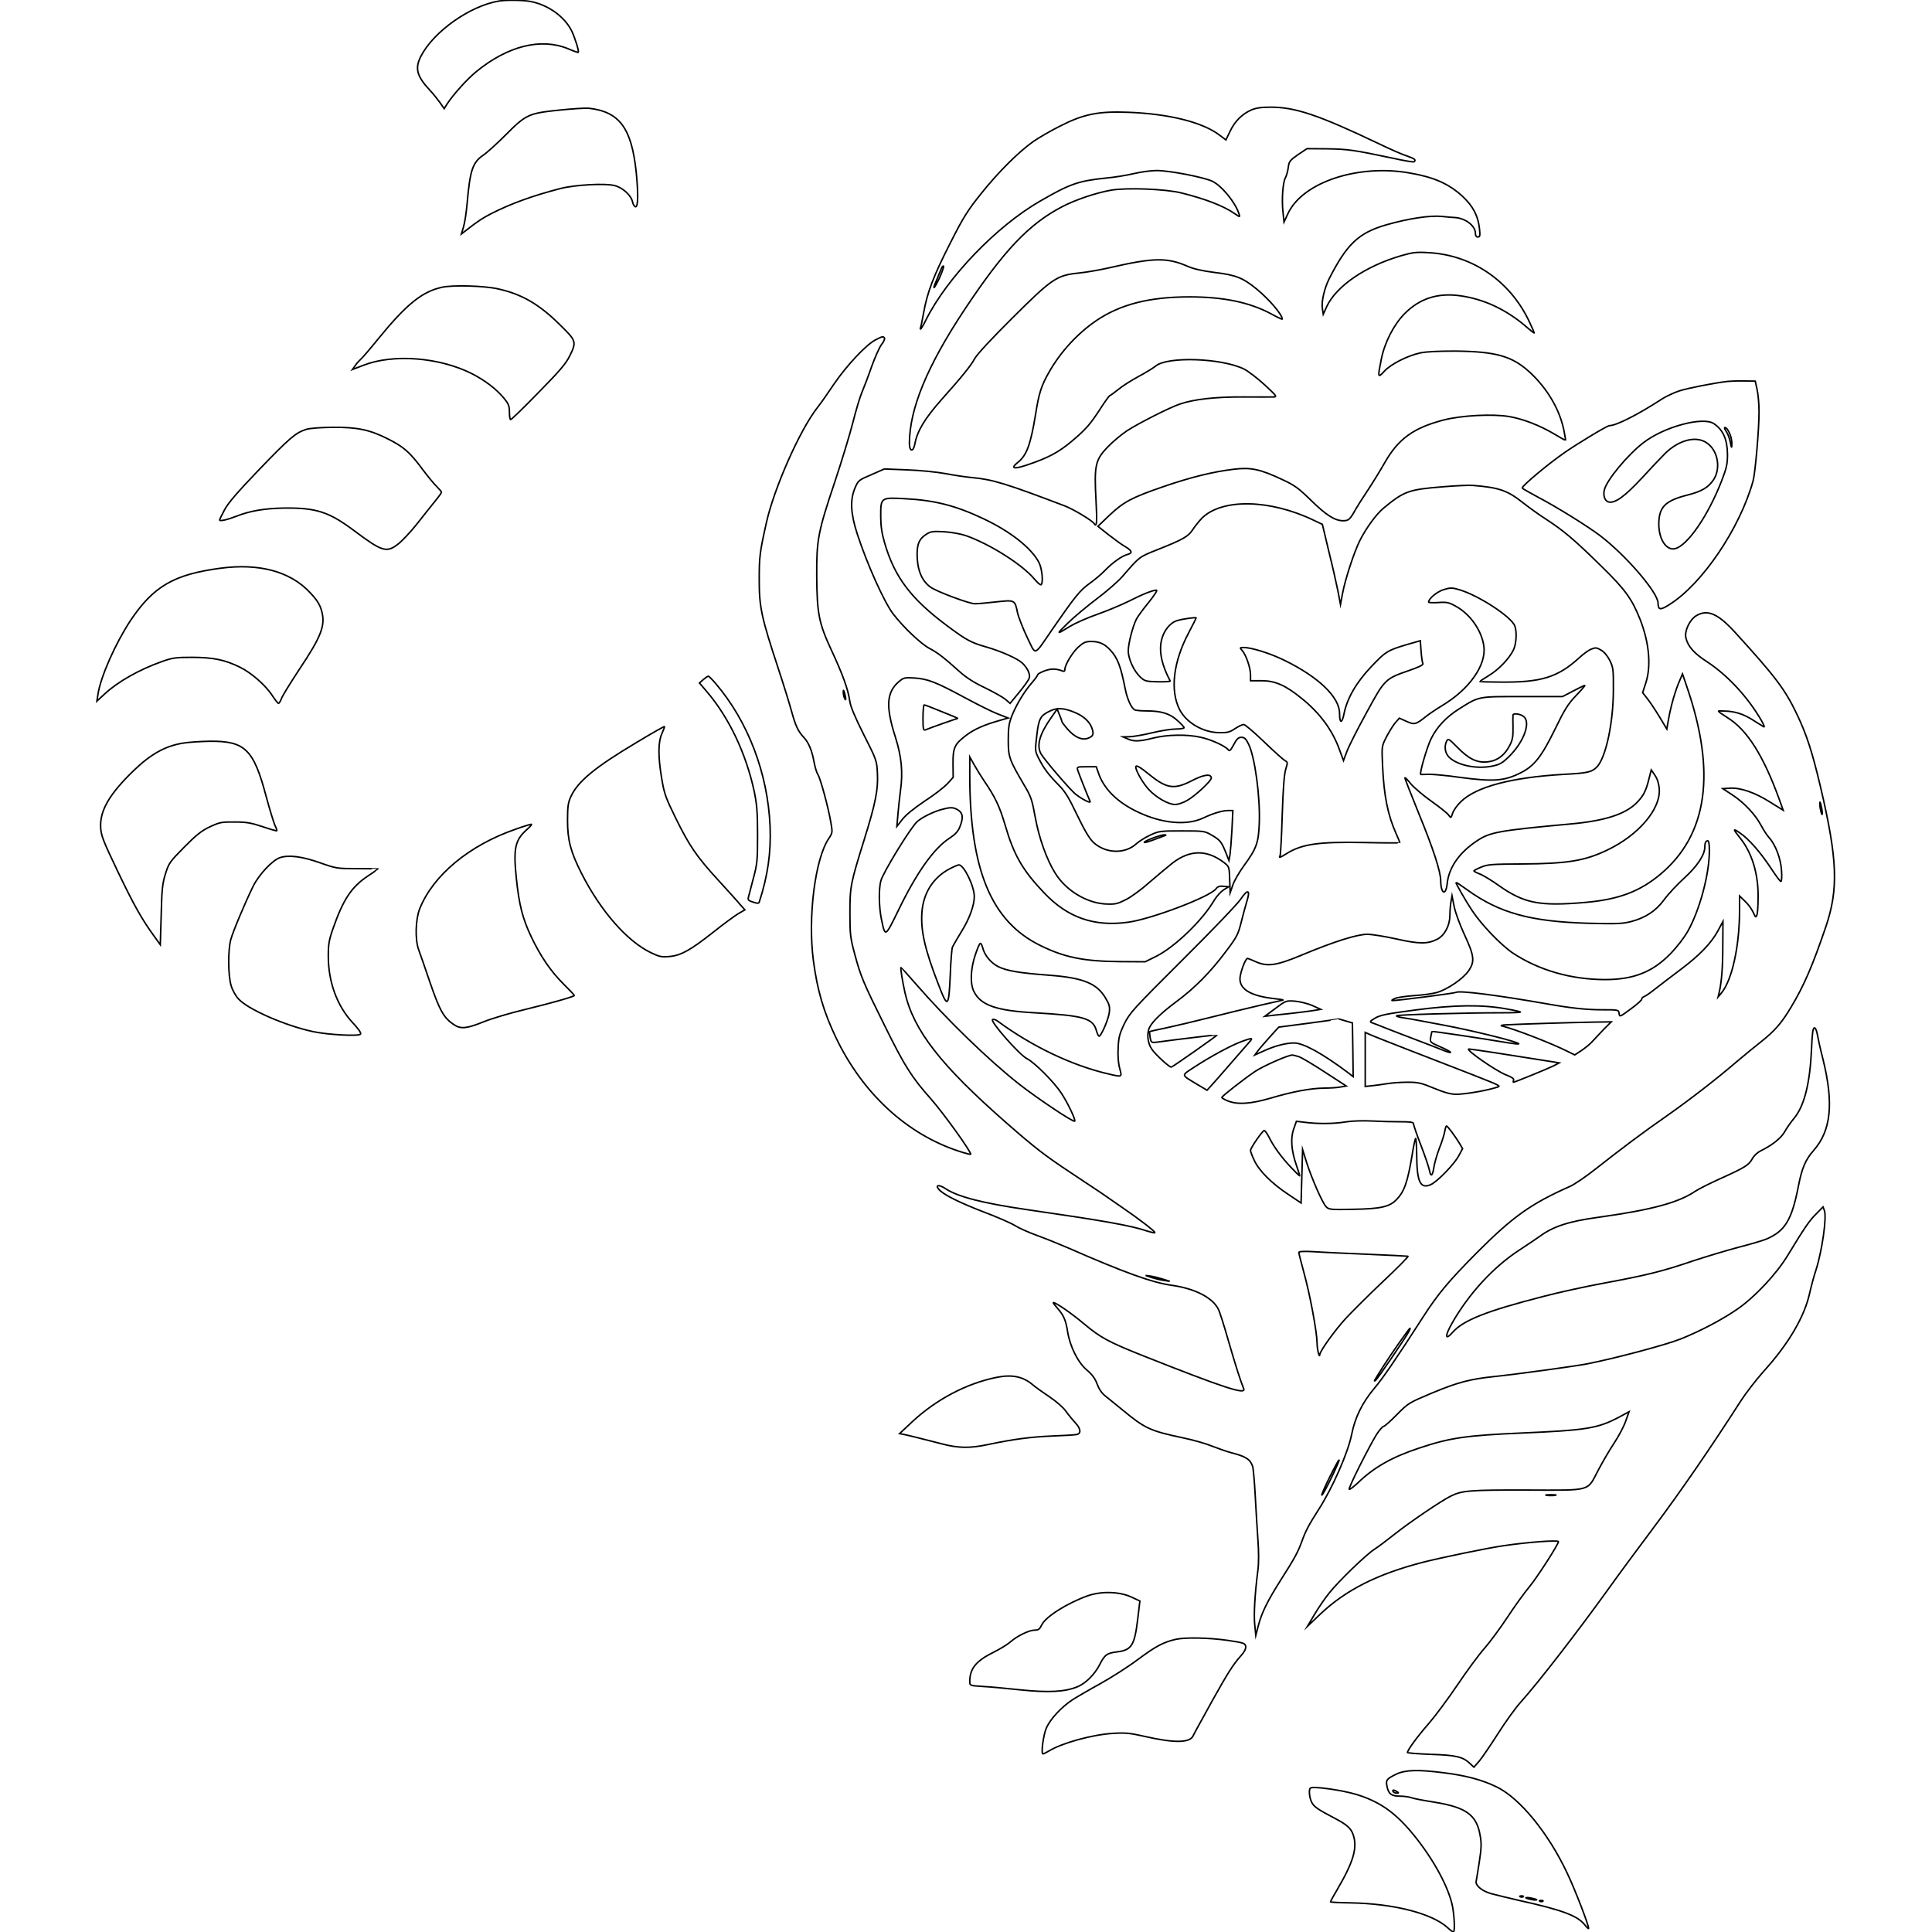 <?xml version="1.0" encoding="utf-8"?>
<!-- Generator: Adobe Illustrator 17.0.0, SVG Export Plug-In . SVG Version: 6.00 Build 0)  -->
<!DOCTYPE svg PUBLIC "-//W3C//DTD SVG 1.1//EN" "http://www.w3.org/Graphics/SVG/1.1/DTD/svg11.dtd">
<svg version="1.1" id="Layer_1" xmlns:x="http://ns.adobe.com/Extensibility/1.0/" xmlns:i="http://ns.adobe.com/AdobeIllustrator/10.0/" xmlns:graph="http://ns.adobe.com/Graphs/1.0/"
	 xmlns="http://www.w3.org/2000/svg" xmlns:xlink="http://www.w3.org/1999/xlink" xmlns:a="http://ns.adobe.com/AdobeSVGViewerExtensions/3.0/"
	 x="0px" y="0px" width="256px" height="256px" viewBox="0 0 256 256" style="enable-background:new 0 0 256 256;"
	 xml:space="preserve">
<g transform="translate(0,1280) scale(0.1,-0.1)">
	<path style="fill:none;stroke:#000000;stroke-width:2;stroke-miterlimit:10;" d="M661,12798.6c-38.4-6.4-86.4-40.4-103.2-73
		c-8.4-16.2-5.6-26.6,12.2-45.6c3.6-3.8,9.2-10.8,12.6-15.4l6-8.6l3.4,5.6c8.6,13.2,26.4,33,39,43.4c41.8,34.2,85.8,45.2,121.8,30.4
		c7-3,13.2-5.2,13.4-4.8c1.4,1.2-4.8,20.8-9,29c-9.6,18.8-31.2,34-54,38.4C692.6,12800,671,12800.2,661,12798.6z"/>
	<path style="fill:none;stroke:#000000;stroke-width:2;stroke-miterlimit:10;" d="M740,12654c-39.8-4.2-43.2-5.8-70.4-33.2
		c-11.2-11.2-24.6-23.4-29.8-26.8c-13.6-9.4-17-20-20.8-63c-1-12.2-3.2-26.4-4.8-31.6l-2.8-9.4l5.2,4c17.4,13.6,22.8,17,34.8,23.2
		c26.2,13.2,54.2,23.4,91.2,33c19.6,5,60,7.2,72.2,3.8c10.6-2.8,21.8-13.2,23.4-21.8c0.8-3.4,2.6-6.2,4-6.2c3.4,0,3.6,17.8,0.8,46
		c-6.2,58.6-22.2,80-63,84.6C775.6,12657,757.6,12655.8,740,12654z"/>
	<path style="fill:none;stroke:#000000;stroke-width:2;stroke-miterlimit:10;" d="M1657.8,12654.2c-12.4-5.6-21.6-15-27.8-28
		l-5.6-11.6l-8.8,6.6c-22.2,16.8-66.6,28-120.6,30c-39.6,1.6-59.4-2.4-90.6-18.4c-12.4-6.2-28.2-15.4-35.4-20.4
		c-19.6-14-46.2-40.4-69-69c-17.8-22.2-23.6-31.4-40.6-65c-22.6-44.2-31-66.6-35.6-93.2c-1.8-10-3.6-18.8-4.2-19.6
		c-0.4-1-0.4-1.6,0.2-1.6s4,5.6,7.4,12.6c28,55.8,93.2,123.6,150.8,156.8c39.8,23,50.6,26.8,87,30.6c11.6,1,28.4,3.8,37.6,6
		c9.2,2.2,22.6,4,30,4c17.2,0,62.4-8.8,73.8-14.2c12.6-6,30.8-28.4,35.4-43.4c1.4-4.4,1.4-4.4-6.2,0.8c-14.6,10-37.8,19-69.6,27
		c-20.8,5.4-73.2,7.4-93.8,3.8c-20.2-3.6-47-12.6-65-22c-44-23-77.2-58-129.6-137c-49-74-72.4-130.6-72.6-176.4c0-11.2,5.2-12,7.2-1
		c3.2,17.4,13,33.6,35.6,59.2c26.4,29.4,39.2,45.4,43.6,53.8c2.4,5,22.4,26.6,49.4,53.4c53.2,53,59.2,57.2,88.6,60.2
		c10.2,1,28.4,4.2,40.6,7c58.8,13.6,76.6,13.8,104,1.8c7.2-3.2,19.2-6,35.2-8c28.4-3.4,37.6-7,56.2-22.2
		c16.6-13.8,33.6-33.6,33.6-39.6c0-0.6-6.6,2.4-14.4,6.8c-29.2,15.6-63.6,22.6-108.6,22.6c-52.8,0-91.2-9.8-123-31.2
		c-25-17-47.6-41.4-63-68.6c-10.2-17.8-13.4-27.8-17.8-55.8c-6.6-40.2-11.8-54.4-23.4-63.6c-10.6-8.4-5.4-9.6,13.6-3
		c27,9.2,40.2,16.2,57.8,31c19,16,24.2,22,38.6,44.2c5.8,9,11.2,16.4,12,16.4c0.6,0,5.6,3.6,10.8,7.8c5.2,4.4,17.2,12,26.8,17.2
		c9.8,5.2,20,11.6,23,14c15.6,13,87,10.6,117-4c5.6-2.8,18-12.4,27.4-21c15.8-14.6,16.8-16,11.6-16c-3-0.2-21.2,0-40.4,0
		c-36.2,0.2-65.2-3-83.6-9.4c-13.8-4.6-55.4-25.8-70.4-35.6c-7.2-4.8-18.6-14.4-25.4-21.4c-16.2-17-17.8-24.2-15.4-69.2
		c1.6-30.6,1.2-37.8-2.4-32.2c-2.4,4-27.4,19-38.8,23.4c-78.4,29.8-95.4,35-123,37.6c-7.6,0.6-23.4,3-35,5.2
		c-11.8,2.2-34.2,4.4-51,5l-30.2,1.2l-17.2-7.6c-16.6-7-17.4-7.6-21.6-17.4c-6.8-16-6-33.6,3-61.4c13.2-40.4,35.6-90,47.4-105.6
		c14-18.2,37.6-40.4,48.6-46c10.4-5.4,18.8-12,39.8-30.8c8.4-7.6,19.4-14.6,33.4-21.2c11.4-5.6,23.6-12.4,27-15.2l6.2-5.4l12.2,14.8
		c6.6,8,12.6,16.4,13.2,18.8c1.6,5-2.4,13.4-9.2,19.8c-6.4,6-27.8,15.6-48,21.4c-19.8,5.6-26.4,9.2-51.6,28
		c-48.2,36-69.8,64.6-83,110.4c-3.6,12.6-5,22-5,34.8c0,24.8,0,25,31.8,23.2c39.8-2,67.6-9.2,104-26.4c36.2-17,64.2-39.2,74-58.4
		c4.2-8.4,5.8-27.2,2.6-29.2c-1-0.6-5,3-9,7.8c-16,19-58.6,46-90.4,57.2c-7,2.4-19.2,4.6-29,5.2c-14.6,0.8-17.8,0.4-23.4-3.2
		c-10.2-6.4-13.2-14.4-12.2-32.2c1-17.6,7-30.4,17.6-38c8.4-6,51.2-22,58.8-22c3.2,0,15.8,1,27.6,2.4c25.4,2.8,25.4,2.8,28.8-14
		c1.4-6.2,7.2-21,12.8-32.8c12.2-25,8-26.4,34,11.4c29.2,42.2,35.8,50.6,48.6,59.8c6.8,4.8,16,12.6,20.4,17.2
		c9.8,10.2,22.6,19.4,29.6,21.2c7.4,1.8,6.6,5-2.2,10.2c-4.4,2.4-14.2,9.6-22.2,15.8l-14.4,11.4l15.2,14.6
		c19,17.8,29.2,23.4,71,37.8c36.6,12.6,65.6,19.8,93.6,23.2c22.8,2.8,35,0.2,64.4-13.6c16.4-7.6,21.6-11.4,38-27.4
		c20.4-20,31.8-27.2,42.8-27.2c7.4,0,9,1.6,17,16c1.8,3.2,8.6,13.8,15.2,23.8c6.6,10,17,26.8,23,37.4c17.8,31.2,37.8,45.8,77.6,56.2
		c23.8,6.2,65.4,8.4,87.4,4.6c18.4-3.2,40.4-11.8,59-22.8c8.2-5,15.2-8.8,15.4-8.6c0.2,0.4-0.8,6.8-2.4,14.4
		c-5.8,27-21.8,54.2-44.6,75.4c-23.6,21.8-45,27.8-99.4,28.4c-22.2,0-38.2-0.8-46-2.4c-17.8-4-39.2-15-47.8-24.4s-8.8-8.2-4,15.6
		c4.4,22.4,16.4,45.8,30.6,60.4c20.2,20.6,44.6,28.4,74.6,24c30.8-4.4,59.4-17.8,85.2-39.4c6.8-6,12.4-10.4,12.4-9.8
		c0,0.4-2.4,6-5.4,12.4c-25,55.4-75.8,90.8-134.6,94c-16.6,1-21.2,0.4-37-4.2c-47-13.8-85.4-40.2-98-67.2l-4.6-10.2l-1.2,7.8
		c-1.4,8.8,2.6,26.4,9,39.2c23.4,46,39,60.8,75.4,71.4c30.2,8.6,58.2,12.8,74.2,11.2c7.2-0.8,14.6-1.4,16.2-1.4
		c14.4-0.6,28-10.8,28-21c0-3.2,1.2-4.8,3.2-4.8c2.8,0,3.2,1.6,2.2,10.8c-1.8,17-8.4,29.8-22.2,42.8c-18.2,16.8-37.8,25.6-70.4,31.2
		c-68.4,12-141.4-12.2-161-53.4l-5.4-11.6l-1.4,13.4c-1.8,16.4-0.2,39,3.2,45.2c1.4,2.6,3.2,8.6,3.8,13.6c1,8,2,9.4,12.8,17l12,8
		l27-0.2c27.4-0.4,35.4-1.6,86.6-12.4c15-3.4,27.8-5.4,28.4-4.8c2.8,2.6,0.6,4.2-9.2,7.6c-5.8,1.8-22.8,9.2-37.6,16.4
		c-80.2,38.2-110.6,48.4-143.6,48.4C1670.8,12658,1663.8,12656.8,1657.8,12654.2z M1245,12432c-7.4-15.6-10.4-18-3.8-2.8
		c2.2,5.4,5,12,6,14.6c1,2.6,2.4,4.2,3,3.6C1251,12446.8,1248.4,12439.8,1245,12432z"/>
	<path style="fill:none;stroke:#000000;stroke-width:2;stroke-miterlimit:10;" d="M585,12419.2c-25.8-5.8-46.6-22.6-83-67.2
		c-11.2-13.8-21.8-26.2-23.8-27.8c-1.8-1.6-5.2-5.2-7.2-8.2l-4-5.6l14.6,5.6c39.4,15.4,100.4,10.6,143.4-11
		c17-8.6,32.6-20.4,42.2-32c6.8-8.2,7.8-10.8,7.8-19.2c0-5.4,0.8-9.8,1.6-9.8c1,0,17.6,16,36.6,35.6c27.6,28,36.4,38.2,41.4,48.2
		c9.6,19.2,9.2,20.4-12.2,41.4c-27.8,27.6-50.8,41-82.4,48C641.2,12421.4,599.2,12422.6,585,12419.2z"/>
	<path style="fill:none;stroke:#000000;stroke-width:2;stroke-miterlimit:10;" d="M1160,12349.6c-12.4-6.4-38.4-34.2-55-58.6
		c-8-12-18-26.2-22-31.2c-23.2-29.6-57.4-106.8-67.6-152.8c-8.6-38.6-9.4-44.6-9.4-75c0-36.6,2.8-49.6,25-117
		c7.6-23,15.6-49.2,18-58c5.2-19,8.6-26,16-34c6.6-7,11-17.6,13.8-33.4c1.2-6.4,3.4-13.6,5-16c3.4-5.2,14-44.4,17.2-63.8
		c2.2-12.6,2.2-13.4-2.8-20.8c-18.2-26.8-28-104.6-20.4-162c5.2-39.2,13.4-67.4,30-102.2c35.6-74.2,94.4-128.2,164-150.6
		c7.4-2.4,14-4,14.4-3.8c1.8,2-36.6,55.4-52.8,73.6c-25.4,28.6-34.8,43.4-61.2,97c-28.4,57.2-31.8,65.4-39.6,94.6
		c-5.8,21.4-6.4,26-6.4,54.4c0,35.4,0.8,39.2,18.8,97c15.2,48.8,18.8,66.8,17.6,88.6c-0.8,16.6-1.2,17.6-18.2,51.2
		c-11.6,23.2-17.6,37.4-18.4,44.2c-2,14.8-9.4,35.6-24.2,67.2c-16.8,36.2-19.2,48.2-19.6,98.8c-0.2,47.8,1.6,57.8,23.8,124
		c9.2,27.6,20,63,24,78.8s9.4,34.2,12.2,40.6c2.8,6.6,8.6,21.8,12.8,34c4.4,12.2,10.2,25.2,13,29c3,3.6,4.6,7.6,4,8.6
		C1170.4,12354.6,1169.2,12354.4,1160,12349.6z M1120.6,11874c0-1.8-0.6-1.4-1.6,1c-1,2.2-1.6,5.8-1.6,8c0,3.2,0.4,3,1.6-1
		C1119.8,11879.2,1120.6,11875.6,1120.6,11874z"/>
	<path style="fill:none;stroke:#000000;stroke-width:2;stroke-miterlimit:10;" d="M2289,12294.6c-17.4-2-52.2-8.8-64-12.6
		c-7.2-2.4-17.4-7.2-23-10.8c-31-20.2-60.4-35.2-69.4-35.2c-3,0-41.8-23.4-59.6-35.8c-22-15.2-56-43.8-56-46.8c0-0.6,9.4-6,21-12.2
		c25.2-13.2,65.2-38.2,82-50.8c34.4-26.2,77-75.6,77-89.6c0.2-9.2,3-9.6,15.2-1.8c43.6,27.4,93.4,101.2,110.8,164
		c2.8,10.6,8,69.4,7.8,92c0,10-1.2,23-2.6,29l-2.4,11l-15,0.2C2302.6,12295.4,2292.8,12295,2289,12294.6z M2271,12238.6
		c12.4-8.4,17.8-21,18-40.8c0-12.8-1.2-18-8-35.6c-17.8-45.6-44.8-85-61.4-89.2c-11.4-2.8-21.4,12-21.6,32c0,23,8,31.4,37.8,39
		c19,4.8,27.8,10,34.8,20.4c10,15.4,5.6,39.2-9.4,49c-14,9.4-36.4,3.6-54.6-14c-4.6-4.6-18.8-19.4-31-32.8
		c-23.2-25-36.2-34.2-44.6-31.6c-4.6,1.4-7,8.8-5.2,15.8c3.2,13.2,31,46.6,51.8,62.6C2205,12234.6,2256.6,12248.4,2271,12238.6z
		 M2292.2,12224.8c1.6-3.6,2.8-9.6,2.6-13.2c-0.2-6-0.4-5.8-2,2.2c-1,4.8-3,10.8-4.8,13.4c-3.6,5.4-3.8,7.6-0.8,5.6
		C2288.4,12232.2,2290.6,12228.6,2292.2,12224.8z"/>
	<path style="fill:none;stroke:#000000;stroke-width:2;stroke-miterlimit:10;" d="M405.6,12231c-13.8-4.4-21.6-11-62.4-53.4
		c-28.2-29.4-41-44.2-45.6-53c-3.6-6.6-6.6-12.8-6.6-13.6c0-2,10,0.2,21.8,4.8c18,7.2,37.8,10.6,64.2,11c42,0.4,58.8-5,92-29.8
		c37.4-28,43.2-29.8,58.4-18c5,3.8,16.2,15.6,24.8,26.4c8.4,10.8,19.4,24.4,24.2,30.4c4.8,5.8,8.6,11.2,8.6,12s-2.8,4-6.2,7.4
		c-3.4,3.2-12,13.6-19,23c-16.4,22.2-25,29.8-45,39.8c-24.6,12.6-41.2,16-73.6,15.8C424.8,12233.6,410.6,12232.6,405.6,12231z"/>
	<path style="fill:none;stroke:#000000;stroke-width:2;stroke-miterlimit:10;" d="M1912,12155c-45.4-3.6-51.6-5.8-78.8-28.4
		c-9.2-7.4-23.2-26.6-31.2-42.6c-7.8-15.6-19.6-51.6-23.2-71l-2.6-14l-3.4,18c-2,10-7.4,33.8-12.2,53l-8.4,35.2l-11.4,5.4
		c-58.2,28-121.8,29.2-148.4,2.6c-3.4-3.6-8.8-10.2-11.8-14.8c-6.2-9.4-12.4-13-46.6-26.6c-25.4-10.2-23.4-8.8-47.6-36.6
		c-5.4-6-20.2-19-33-28.6c-12.8-9.6-30.2-24.2-38.4-32.2c-16-15.6-15.8-15.8,3-4.2c6.6,4,22.8,11.2,36,15.8
		c13,4.6,31.6,12.4,41.4,17.2c18,9.2,32,14.8,37,14.8c1.6,0-3-7-10.2-16c-7.2-8.8-14.6-18.8-16.4-22.4c-4.8-9.4-10.8-32.4-10.8-42
		c0-10.6,7.4-26.6,15.8-34.6c6-5.6,7.6-6,23.4-6.4c9.4-0.2,16.8,0.4,16.4,1c-11.2,21-15,38.8-11.6,54c2.8,12.4,11.2,23.2,20.6,26
		c6.8,2.2,25.4,4.8,25.4,3.6c0-0.4-4.4-9-9.8-19.4c-20.6-38.8-25-76.6-12.2-102c9-17.4,30.8-30.2,52.2-30.6
		c11.2-0.2,14.4,0.6,21.4,5.4c4.6,3,9.6,5.4,11.4,5.4c1.6,0,13.8-10.2,26.8-22.8c13-12.6,25.6-23.8,27.8-25c3.8-2,3.8-2.6,1-11.6
		c-2-6.8-3.4-25-4.6-61c-0.8-28.2-2.2-52.2-2.8-53.4c-2.2-3.4,0.2-2.6,8.4,2.6c20.4,12.8,42.4,16,103,14.8c26-0.6,47.4-0.6,47.4-0.4
		c0,0.4-2.2,5.8-5,12c-11.2,25.2-16.2,50.2-18,89.8c-1.2,26-1.2,26,4.8,38c3.4,6.6,8.6,15,11.6,18.8l5.8,6.6l9.4-4.2
		c10.6-4.8,12.4-4.4,26.4,6.8c4.4,3.4,13.8,9.8,20.8,14c36.2,21.6,58.8,53.8,55.4,78.6c-2.8,21-18.2,42.8-37.4,53.2
		c-8.8,5-11.8,5.6-23,4.8c-7-0.4-12.8-0.2-12.8,0.6c0,4.6,11.4,14,20.2,16.6c8.6,2.6,11,2.6,20.4-0.2c25.4-7.4,69-35.8,73.6-48
		c3-8.2,2-24.2-2-32.2c-6-11.8-19.4-25.6-32.2-33.4c-6.6-4-12-7.6-12-8s12-0.8,26.6-0.8c54.6-0.6,76.6,6.2,105.4,32.6
		c5,4.6,11.8,9.6,15.4,11c5.8,2.4,7.2,2.2,13-1.2c4-2.2,8.6-7.6,11.6-13.6c4.6-9.4,5-11.8,4.8-40c-0.2-43-9.8-87.8-21.4-100.8
		c-6.8-7.2-12.2-8.6-43.4-10.2c-70-4-117-16.4-137.4-36.4c-4.8-4.6-9.6-11.4-10.8-15.2c-2.2-6.6-2.2-6.6-5.2-2.6
		c-1.4,2.4-11.8,10.6-22.8,18.4s-23.2,18.2-27.2,23c-4,5-7.6,8.6-8,8.2c-0.4-0.4,8-21.8,18.4-47.4c18.6-45.2,29-76.8,29-89
		c0.2-17.6,6.8-20.6,8.6-3.8c2.2,21.2,15.8,40.8,38.8,56.2c17.8,12,28.6,14,124.6,22.8c44.6,4,71.6,12.6,86.8,27.2
		c9.4,9.2,13.2,16.2,17,32l3.2,12.4l4.8-7c3.2-4.6,5.2-10.8,5.8-17.8c2.2-27-27.6-62-69.8-81.8c-29.4-14-52.6-17.6-111.8-18
		c-40.2-0.2-46-0.6-54.4-4.2c-5.4-2.2-9.6-4.4-9.6-5s3.8-2.6,8.6-4.4c4.6-2,15.6-8.6,24.4-15c33.6-23.6,53.8-27.6,114-22.4
		c44.6,3.8,72.8,14.4,100.4,37.6c62.2,52.2,73.8,134.6,34.8,248.2l-5.8,17l-4-9.4c-5.4-12.2-11.4-33-14.4-50l-2.4-13.6l-9.6,16
		c-5.2,8.6-12.4,19.4-16,24l-6.4,8.2l4.2,13c7.2,22.2,4.6,52.6-7.4,83.6c-10.8,27.4-19.8,40-51.8,71.2
		c-34.8,34.2-49.6,46.8-72.4,61.6c-9.2,5.8-23.2,16-31.4,22.4c-20.4,16.2-31.6,20-66.2,22.8
		C1946.2,12157.2,1928.4,12156.4,1912,12155z M1885.4,11920.8c1-1.6-4.8-4.6-17.6-9c-32.4-11.2-32.8-11.4-57-56
		c-11.8-21.4-23.4-44.4-26-51.2l-4.6-12.4l-5.4,14.6c-9.4,26-26,48.4-49.8,67.6c-21.6,17.6-35.4,23.6-53.4,23.6H1657v8
		c0,9-6,26.6-11.2,32.2c-3.2,3.6-3.2,3.8,2.4,3.8c10.2,0,35.2-7.8,53.8-17c45.4-22.2,73-48.8,73-70.4c0-13.4,3.2-13.8,5.8-0.8
		c4,20.6,16.4,42,35.8,62.4c19.4,20.6,22,22,47.2,29.6l18.2,5.2l1-14C1883.6,11929.4,1884.6,11922,1885.4,11920.8z"/>
	<path style="fill:none;stroke:#000000;stroke-width:2;stroke-miterlimit:10;" d="M291.6,12047c-61.4-8.2-88.2-24-118.4-68.8
		c-20-30.2-39.8-74.6-43.4-98.2l-1.4-9l10.2,9.4c17.4,16.2,45.6,32.2,75.4,42.8c14.4,5.2,18.6,5.8,41,5.8c28-0.2,42.8-3.2,63.2-13.2
		c15.2-7.6,34-24,42.8-37.8c3.6-5.4,7.2-10,8-10c0.8,0,2.6,2.8,3.8,6c1,3.4,11.6,20.4,23,37.8c30.6,45.8,36,60,30,80
		c-2.2,7.4-6.2,13.8-15.2,23.2C384.6,12042.8,343.4,12054,291.6,12047z"/>
	<path style="fill:none;stroke:#000000;stroke-width:2;stroke-miterlimit:10;" d="M2247.4,11984c-8.4-5.2-15.4-19.8-13.6-28.8
		c2.4-11.2,10.8-21,28-32c27-17.6,54.2-46.8,72.2-78c3.2-5.6,4.6-9.2,3-8.2c-1.6,1-6.6,4-11,6.8c-13.6,9-23.4,12.6-36.4,13.8
		c-7,0.4-12.6,0.6-12.6,0c0-0.6,5.4-4.4,11.8-8.4c26.2-16.2,47.8-50.2,69.2-109.4l4.8-13.4l-17.4,10.8
		c-19.8,12.6-39.6,19.4-53.2,18.4l-9.4-0.6l12.8-8.4c15.6-10.2,30.4-26,38.2-40.8c3.2-6,7.8-13,10.4-15.8
		c8.4-9.2,15.4-27.6,16.4-43.4c0.6-8,0.2-14.6-0.8-14.6s-7,8-13.2,17.6c-14.2,21.4-29,38.4-41.2,46.8c-9.6,6.6-9.4,5.4,0.8-7.4
		c15-19,23.4-45.8,23.4-76c0-11-0.6-22.2-1.4-24.8c-1.6-4.4-1.8-4.4-5.2,3c-2,4.4-6.8,11-10.8,14.6l-7.2,7v-18.4
		c0-48-9.8-93-24.2-110.4l-4.2-5l1.4,6c3.4,14.6,4.8,34.2,4.8,63l0.2,31l-7-13c-8.8-16-24.2-32-49-50.6c-10.4-7.8-24.8-18.8-32-24.4
		c-7.2-5.8-14.6-11-16.6-11.6c-1.8-0.8-3.2-2.2-3-3.2c0.4-1.2-6.2-7-14.4-13c-14.6-10.8-15-11-15.6-6.2c-0.6,5-0.8,5-23.2,5
		c-20,0-40.8,2.2-72.2,7.8c-67.6,11.8-116.4,18-121,15.2c-1.8-1.2-78.6-11-84-10.8c-1.6,0-0.2,1.2,3,2.6c3.4,1.6,15,3.2,26,4
		c11.2,0.6,24.8,2.6,30.4,4.2c13.8,4.2,34.2,18,41.4,28.4c8.6,12.4,7.8,19.8-5.2,47.8c-6.4,13.8-12.2,29.8-13.8,37.8l-2.8,14l-1.4-8
		c-0.8-4.4-1.4-12.6-1.4-18.2c-0.2-13.4-7-26.2-16.6-31.2c-12.6-6.6-24-6.6-54.2,0.2c-15.2,3.4-32.6,6.2-38.6,6.2
		c-13.6,0-44-9.6-86.2-27.2c-34.4-14.4-46.2-16.2-62.4-8.8c-4.8,2.2-9.4,4-10.2,4c-2.8,0-10-19.6-10-27c0-14.2,15-22.8,45.2-26.2
		c7.6-0.8,13-1.6,11.8-2c-1-0.2-14.6-3.4-30-6.8c-15.4-3.6-45.4-10.8-66.6-16.2c-21.4-5.4-47.8-11.6-59-14
		c-11.2-2.2-20.6-4.4-21-4.8c-0.4-0.2,0-3.8,0.6-7.8c1.4-7,1.6-7,9.8-6c27.8,3.8,79.2,9.8,79.2,9.6c0-1-59.6-42.8-61-42.8
		c-2.8,0-21,16.6-25.8,23.8c-5.8,8.2-7,21.8-2.6,29.6c4.6,8.2,16,19,34.4,32.8c24.6,18,46.4,40.2,66.2,66.8
		c15,19.8,16.4,22.8,20.6,39.6c2.6,10.2,6,22.8,7.6,28c4.6,14.6,0.8,15.6-8.4,2c-4.2-6.4-39-42.6-77.2-80.6
		c-65.6-65.4-69.6-69.8-77-84.6c-6.4-13.4-7.6-18-8.2-32c-0.6-10.2,0.2-20.4,2-26.8c3.2-12.2,3.8-12-15-7.6
		c-48.2,11.2-101.2,36.4-147,70.2c-2.4,1.8-5.4,2.6-6.4,1.8c-3.6-2.2,35.4-46.6,45.6-51.8c10.4-5.4,35.6-30.6,45.6-45.8
		c8.4-12.8,19.2-35.4,17.6-37c-1.6-1.8-49.6,30.2-74,49.4c-40.8,32.2-95.6,85.4-136.8,132.8c-10.2,11.8-19,21.4-19.2,21.4
		c-1.2,0,1.6-17.6,5.2-33.6c11.4-49.8,47.4-96,133.8-171.8c38.4-33.6,51-43.4,86-66.6c17-11.2,35-23.2,40-26.6
		c5-3.4,17.6-12.2,28-19.4c22.6-15.4,44.4-32.2,43.2-33.4c-0.4-0.6-5,0.6-10.2,2.2c-20.8,7.2-58.4,13.8-158,28.2
		c-59.6,8.6-93,17.2-109.2,28c-8.8,5.8-14.2,5-8.4-1.4c6.2-6.8,27-17.2,59.8-29.8c17.4-6.6,35.8-14.6,40.8-17.8s18-9,29-13
		s29.4-11.4,41-16.4c74.2-32.6,111.6-46,137-49.6c30.8-4.2,54.4-16.2,62.2-31.4c1.8-3.2,8-22.8,13.8-43.2c9.6-33,15.6-51.8,20-62.6
		c3.2-8.4-26.6,1.4-133,43.6c-45.8,18.2-57.2,24.4-78.8,42.6c-16.4,13.8-37,28-40.4,28c-0.8,0,1.6-3.2,5-7
		c8.8-10,11.4-16.2,13.8-31.4c3.2-20,13.8-41.2,25.8-51.2c7-6,10.8-11.2,13.4-18.4c2.4-6.6,6.2-12.2,10.6-15.6
		c3.8-3,13.8-11.2,22.2-18c30.4-25.2,37.2-28.4,80.8-37.6c13.6-2.8,31-7.8,38.6-11c7.8-3,19-7,25-8.6c20-5.2,25.4-8.6,28.8-18.2
		c0.8-2.2,2.4-19.2,3.4-38c1-18.6,2.6-45.4,3.6-59.4c1.2-15.4,1.2-31,0-40c-4.2-32.8-5.6-59.4-4.2-72.6l1.4-14l3.6,13.8
		c4.4,16.6,11.8,31.6,29.2,59.2c18.8,29.4,23,37.2,28.4,52c4.6,13,9.2,21.8,22.2,42c18.4,28.8,38.6,74.6,43.6,99.2
		c4.4,22.6,14.2,42.4,30.2,61.4c11.2,13.2,27.8,37.4,64.4,94.2c19.8,30.8,34.4,48.2,71.4,85.4c47.6,47.8,71.6,64.8,123.4,87.8
		c5.8,2.6,20.6,12.6,33,22.4c36.4,28.6,64.6,49.8,94.6,70.6c31,21.8,64.2,47.4,93,72c10.4,8.8,25,20.8,32.2,26.4
		c18.2,14.4,27.2,24.6,39.8,45.6c17.4,29,28.6,55,46.2,106.6c17.2,50.6,15.6,89.6-7,186c-11,46.4-18.2,68.6-31,95.6
		c-16,33.6-28.8,50.4-82.8,109.6C2276,11987.2,2262.2,11993,2247.4,11984z M2414.6,11723c0-3.2-0.4-3-1.6,1c-0.8,2.8-1.6,7.2-1.6,10
		c0,4.4,0.2,4.4,1.6-1C2413.8,11729.8,2414.6,11725.2,2414.6,11723z M1739,11467.6l11-5l-7-1.2c-6.8-1.2-30.2-4.2-55-6.6l-12-1.4
		l14,10.4c13.8,10.4,14.2,10.4,26,9.6C1722.6,11472.8,1733,11470.2,1739,11467.6z M1996.8,11463c9.4-1.6,17.4-3.4,17.8-4
		c0.6-0.6-10.6-1-25-1c-49.8,0-140.4-2.6-139.6-4c0.6-0.8,5.2-2.2,10.4-2.8c5.4-0.8,13.6-2.2,18.6-3.2s19.4-3.6,32-6
		c40.2-7.4,103.6-23.2,101.4-25.2c-0.4-0.4-6,0.2-12.6,1.2c-42.2,7-101.6,15.8-102.2,15.2c-0.4-0.4-1.2-3.8-1.8-7.4
		c-1.2-6.8-1-6.8,12-12.6c16-6.8,19.8-11,4.8-5c-5.8,2.4-21.8,8.6-35.6,13.8c-13.8,5.2-31.8,12.2-40,15.4c-8.2,3.4-16.8,6.6-19,7.4
		c-3.4,1.2-2.8,2,4.2,6.2c6.8,4,15.8,5.8,54,10.8C1927.4,11468.6,1965,11469,1996.8,11463z M1783,11447.2l9-2.6l0.6-35.6l0.4-35.6
		l-6.4,5c-34.8,26-59.6,39.6-72,39.6c-10.8,0-26-4-40.6-10.8l-11.2-5l4,5.4c2.2,3,9.4,11.2,15.8,18.4l11.8,13l39.8,5.2
		c22,3,39.8,5.4,39.8,5.6C1774,11449.8,1778,11448.8,1783,11447.2z M2125.4,11436.4c-5.2-5.4-12-12.6-15.4-16.4
		c-3.2-3.6-10-9-14.8-12.2l-8.6-5.6l-9.4,4.6c-21,10.6-69.8,29.6-87.2,33.8c-2.2,0.4,0,1.2,5,1.4c17.4,1,89.4,3.2,114.4,3.6
		l25.6,0.4L2125.4,11436.4z M1864,11409.8c80.2-31,114-44.2,119-46.8c4.8-2.6,4.8-2.6-4-5c-15-4.2-38.4-7.8-49.2-8
		c-7.6,0-15.4,2.2-29.6,8c-16.8,7-21.2,8-34.8,8c-8.6,0-20.6-0.8-26.6-1.8s-15-2.2-20.2-2.8l-9.6-1v35.8v35.8l6.6-3
		C1819,11427.4,1841,11418.8,1864,11409.8z M1655.8,11419.6c-2.2-2.6-13.8-15.8-25.8-29.6s-23.6-27.2-26.2-29.8l-4.4-4.8l-12.8,7.6
		c-22.4,13.6-22,11.2-3.2,23.6c21.2,13.8,48.2,28.4,62,33.4C1659.2,11425,1660.6,11425,1655.8,11419.6z M1981.4,11405
		c33-5.2,64.8-10.2,77.6-12.2l7-1.2l-7.6-4c-7.2-3.6-51.2-21.6-53-21.6c-0.4,0-0.4,1.2,0.2,2.8c0.8,1.8-2.4,4-10.2,7
		c-13,5-54.8,34-49,34.2C1947.6,11410,1963.4,11407.8,1981.4,11405z M1721.2,11399.8c3.8-1.4,19.4-10.6,34.6-20.6l28-18.2l-8-1.4
		c-4.2-0.8-13.8-1.4-21-1.4c-18-0.2-42-4.6-70.8-13.2c-26.8-7.8-43.8-9-57-3.8c-4.4,1.8-8,3.8-8,4.6c0.2,1.8,28.4,23.8,43.6,34.2
		c11,7.4,43.2,21.6,49.6,22C1713.4,11402,1717.4,11401,1721.2,11399.8z M1855.6,11313.6c13.8,0,17.4-0.6,17.4-2.8
		c0-1.6,4.4-14.4,9.8-28.4s10.4-28.8,11.2-32.8c1.8-9.8,4.2-8.2,6,3.8c0.8,5.4,4,16.6,7.2,25c3.4,8.4,6.6,18.6,7.2,22.6
		c0.6,3.8,1.6,7,2.4,7c1.4-0.2,11.6-13.8,17.2-23.2l4-6.8l-4.8-9c-6.2-11.8-29.2-35.4-38-39c-13.4-5.4-17.8,4.4-18,39.8
		c-0.2,12.6-0.8,22.2-1.4,21.6c-0.8-0.6-3-11-4.8-22.8c-6-35.4-10.2-47.4-20.6-58.2c-9.4-9.6-21-12.2-57.8-12.8
		c-29.2-0.6-31.8-0.4-35.4,3.4c-5,5.2-18.8,36.8-25.8,58.4l-5.4,17.4l-1-35.4l-1-35.4l-17,11.4c-21.8,14.4-38.8,31.4-45,45
		c-2.8,5.8-5,11.8-5,13.2c0,3.4,16,26.4,18.2,26.4c1,0,4-4.2,6.6-9.4c6.6-13,16.2-26,28.8-39.4c5.8-6.2,11-11.2,11.4-11.2
		c0.4,0-1.4,6-4,13.4c-7,20-8.2,36.2-3.8,48.6l3.6,10.2l10.2-1.2c17.8-2.4,39.4-2.2,55,0.4c8.8,1.4,23.2,1.8,35,1.2
		C1829,11314,1845.8,11313.6,1855.6,11313.6z M1813,11138c28-1.2,51.8-2.4,52.6-2.6c1-0.4-13.8-15.4-33-33.4
		c-19-18-41.2-40.2-49.4-49c-14.2-15.4-34-43-34.4-47.8c-0.4-6-3.6,7-3.6,15.2c-0.2,14.8-9.4,64.2-17.2,92.4c-3.8,14-7,26.6-7,27.6
		c0,1.4,6.8,1.8,20.6,1C1752.8,11140.6,1785,11139.2,1813,11138z M1541.2,11105l8.8-2.8l-8,1.2c-4.4,0.6-11.6,2.4-16,3.8l-8,2.8
		l7.2-1C1529,11108.4,1536.2,11106.6,1541.2,11105z M1866.8,11035.6c-4.4-8.4-42-63.4-44.2-64.8c-2.6-1.6-2.6-1.8,10,18.2
		c10.4,16.4,34.6,51,35.8,51C1868.8,11040,1868,11038,1866.8,11035.6z M1763.8,10841.2c-6.2-12.8-11.8-23-12.4-22.4
		c-0.4,0.6,4.2,11.4,10.6,24.2c6.4,12.8,11.8,22.8,12.4,22.4C1774.8,10865,1770,10854,1763.8,10841.2z"/>
	<path style="fill:none;stroke:#000000;stroke-width:2;stroke-miterlimit:10;" d="M1428.8,11942.6c-8-7.4-17.8-23.6-17.8-29.8
		c0-2.2-1-2.8-3.4-1.8c-8.6,3.2-15.2,3.2-23.6,0c-5-1.8-9-4.2-9-5c0-1-3.4-5.8-7.8-10.8c-10.2-11.8-20.8-29.4-26.6-44.2
		c-3.8-9.8-4.6-15.8-4.6-32c0-22.2,1.4-25.8,21.6-60.2c8.6-14.4,10-18.8,14.2-42c5-27.4,15.2-56,26.4-73.8
		c14-22.8,41.4-39.4,66.4-40.8c13.4-0.6,15.8,0,27.4,5.8c7,3.6,21,13.8,31,22.8c10.2,8.8,24,20.4,30.6,25.6
		c23.2,17.8,45.4,18,68.4,0.6c6.8-5.4,6.8-5.6,7.4-22.6l0.6-17.4l3.6,10.4c2,5.8,8.6,17.2,14.6,25.4c16.8,23,19.4,30.4,20.4,56.2
		c1.4,34.8-5.8,88.2-14.2,105c-3.4,7-5.4,9-9.4,9s-6.2-2-10.2-9.6c-4.4-8.2-5.6-9.2-7.6-6.6c-4.2,5-23.2,13.6-36.8,16.4
		c-18.4,4-44.2,3.4-62.4-1.2c-18.2-4.6-25.6-4.8-34-1l-6,2.6l9,0.2c5,0.2,18.2,2.4,29.6,5.2c11.4,2.8,25.6,5,31.6,5
		s10.8,0.8,10.8,1.8s-4.2,5.4-9.2,9.8c-10,9-21.2,12.4-40.8,12.4c-6.4,0-13.2,0.6-15,1.2c-4.6,1.8-10.2,13.8-13,27.8
		c-6,30.4-10.2,41.4-19.8,51.6c-7.4,8.2-14.6,11.4-25,11.4C1438.4,11950,1435.8,11948.8,1428.8,11942.6z M1425,11855.6
		c11.4-4.8,19.2-12.4,22-20.8c2.6-7.8,1.6-10.4-5.4-13c-7.8-3-17.4,1.2-26.6,11.6c-4.4,5-8,9.8-8,10.6s-1.4,4.8-3.2,9l-3,7.4
		l-8-11.4c-15.4-22-19.4-36.4-13.6-47.6c4.2-7.6,39.6-49,46.4-54c9.6-7.4,20.2-12.4,18.8-9.2c-3.6,8-15.2,37.4-16.4,41.4
		c-1.2,4.2-0.8,4.4,11.8,4.4h12.8l2.6-7.4c7-21.6,25.2-39.8,53-52.8c32.2-15.2,65-18,86.8-7.4c12.8,6,24.6,9.6,32.8,9.6h5.8
		l-1.2-25.4c-0.8-14.2-2-29-2.6-33.2l-1.4-7.6l-4.4,11.2c-5.6,13.8-7.4,16-18.8,22.6c-8.8,5.2-10.2,5.4-39.2,5.4
		c-28.6,0-30.6-0.2-42-5.6c-6.6-3-14.6-8.2-18-11.2c-15.2-14.2-41.2-13.4-57.4,1.8c-5.2,5-11.8,16.2-21.4,36.2
		c-11,23-15.8,31-24.6,39.8c-13.4,13.6-19.8,22.2-26.2,35c-5,9.8-5,10.2-2.6,30.4c2.6,22.8,4.8,26.6,18.2,32.8
		C1401.2,11862.6,1410.8,11861.8,1425,11855.6z M1524,11772.8c22.4-18,32.4-19.2,56.2-6.8c15.2,7.8,24.8,9,24.8,3
		c0-3.8-20.8-23.2-31.6-29.4c-5.4-3.2-12.4-5.6-16.4-5.6c-8.6,0-24.4,8.8-34.4,19.4c-7.6,8-17.6,25-17.6,30.2
		C1505,11787,1510.2,11784,1524,11772.8z M1543,11692.6c-1.6-0.6-8.8-3.4-16-6c-7.2-2.6-12-3.8-10.6-2.4c2.6,2.6,22.2,9.8,26.6,9.6
		C1545.6,11693.6,1545.6,11693.6,1543,11692.6z"/>
	<path style="fill:none;stroke:#000000;stroke-width:2;stroke-miterlimit:10;" d="M932,11899.6l-5.2-4.6l9.4-11
		c29.6-34.4,52.4-82.4,63.2-132.8c3.4-16.4,4.4-27,4.4-57.2c0-34.4-0.4-38.6-5.6-58c-3-11.6-6-22.8-6.6-25.2
		c-0.8-3.2,0.4-4.4,6.4-6.2c5.4-1.8,7.4-1.8,8,0c11.4,34.8,15.8,66,14.4,100.4c-3,70.4-29.2,139-72.2,189.4
		c-4.6,5.4-8.8,9.6-9.6,9.6S934.8,11902,932,11899.6z"/>
	<path style="fill:none;stroke:#000000;stroke-width:2;stroke-miterlimit:10;" d="M1190.4,11896.2c-15.8-14-16.8-32.8-4-72.8
		c8.2-25.8,10.2-46.8,6.8-70.8c-1.2-8.6-2.6-22.8-3.4-31.6l-1.4-16l7.4,9.4c4.6,6,15.4,14.6,29.6,24.2c12.4,8,26,18.6,30.2,23.2
		l7.4,8.2l-0.2,18c-0.2,21.2,2,26,17.6,37.8c10.6,8,23.8,13.8,43.6,19.4l11.8,3.4l-13.8,5.4c-7.8,3-27.4,12.8-44,21.8
		c-37.8,20.4-48.6,24.6-66.2,25.8C1198.2,11902.4,1197.4,11902.2,1190.4,11896.2z M1248,11857c12.2-4.8,21.6-8.8,21-9
		c-1.2,0-37.6-12.8-42.4-15c-3.2-1.2-3.6,0.2-3.6,15.8c0,9.4,0.8,17.2,1.6,17.2C1225.4,11866,1236,11862,1248,11857z"/>
	<path style="fill:none;stroke:#000000;stroke-width:2;stroke-miterlimit:10;" d="M2084.2,11884.2l-13.8-7.2h-53.2
		c-59.6,0-56.8,0.6-83.6-16.2c-17-10.6-29.6-24-37.2-39.4c-5.8-11.8-16-47.2-13.8-47.6c0.8,0,6,0,11.4,0.2c5.6,0,23.6-1.6,40-4
		c45-6,59.2-5,81,6c18,9,27.6,21.4,45.2,57.2c13.2,27.2,17.4,33.8,28.4,45.4c7.2,7.4,12.2,13.4,11.2,13.2
		S2091.8,11888.2,2084.2,11884.2z M2018.6,11850.8c10.2-7.2,1-33.4-18.8-53c-9.2-9-12.2-10.8-22.8-13c-20.6-4.2-46.2,1.2-57,12
		c-5.4,5.4-6.6,14.4-3,21.4c2,3.4,3,2.8,13.6-8c15.4-15.6,25.8-21,39.8-19.8c13,1.2,23.2,8.4,30,21.8c3.8,7.2,4.6,11.6,4.4,23.8
		c-0.2,8.2-0.2,15.6,0,16.6C2005.2,11855.2,2014,11854.2,2018.6,11850.8z"/>
	<path style="fill:none;stroke:#000000;stroke-width:2;stroke-miterlimit:10;" d="M843.8,11816.4c-55.4-33-78.2-51.8-87.4-72
		c-3.6-7.8-4.4-13.2-4.4-31.4c0-26,4-41.6,18.4-70c25.2-49.8,60.4-90.2,92.2-105.4c11.2-5.4,14.2-6,24.6-5
		c15.2,1.4,27.8,8.4,58.4,32.6c13,10.4,27.6,21,32.4,24l9,5.2l-6.6,7.4c-3.4,4.2-16.2,18.2-28,31.2c-28.8,31.2-39,46.2-56.8,82.4
		c-13.4,27.4-15.4,32.4-18.8,53c-5,29.6-4.8,48,0.2,59.4c2.2,4.8,3.8,9.2,3.4,9.4C880,11837.6,863.6,11828.4,843.8,11816.4z"/>
	<path style="fill:none;stroke:#000000;stroke-width:2;stroke-miterlimit:10;" d="M241.8,11815.2c-23-3.8-42.2-14.6-64.4-36
		c-32.6-31.4-45.4-53.6-44-76.2c0.6-10.4,3.8-18.2,22.2-56.8c21.4-44.8,32.6-64.8,48.6-86.6l8.2-11.4l1.2,39.4
		c0.8,33.8,1.6,41.6,5.6,54.4c4.4,14.2,5.8,16.2,24.8,35.4c16,16.2,23,21.8,34,27c13,6,15.4,6.6,33,6.4c15.8,0,22-1.2,37-6.2
		c10-3.4,18.4-5.8,18.8-5.4c0.4,0.4-0.8,3.8-2.6,7.4c-1.6,3.8-6.8,20.6-11.4,37.6c-16.6,62.8-28,74-74.6,73.6
		C266,11817.6,249.6,11816.6,241.8,11815.2z"/>
	<path style="fill:none;stroke:#000000;stroke-width:2;stroke-miterlimit:10;" d="M1285,11773c0-125.2,28.2-193.6,93-225.6
		c32.2-16,58-21.2,106-21.6l33.4-0.2l14.2,7c25.2,12.6,62,48,77.6,75c3,4.8,8.4,10.8,12,13.2l6.8,4.2l-6.8,0.6
		c-5.2,0.6-7.8-0.4-10-3.4c-8.2-10.6-85.4-40-116.4-44.2c-44.8-6.2-80,6-111,38.6c-28.8,30.2-40.2,50-51.8,89.6
		c-7.4,25.2-13.2,37.4-27.8,58.8c-4.4,6.6-10.6,16.6-13.6,22l-5.6,10V11773z"/>
	<path style="fill:none;stroke:#000000;stroke-width:2;stroke-miterlimit:10;" d="M1247,11727.2c-11.2-3.2-25.6-10.4-31.8-16
		c-8.6-7.8-44.8-66.8-48-78.2c-3-11-2.6-35.4,0.8-51.4c5-23.8,4.8-23.8,22.6,12.6c24.6,50.6,47,82,68.2,95.6c7,4.6,10.8,8.8,13,14.4
		c5.2,13,4.2,19.2-4.2,23.6C1262.4,11730.4,1258.6,11730.4,1247,11727.2z"/>
	<path style="fill:none;stroke:#000000;stroke-width:2;stroke-miterlimit:10;" d="M683,11701.2c-61.2-21.2-109-60.8-126.8-105.2
		c-5.6-14-6.4-40.4-1.6-54c2.2-6,9.4-26.6,15.8-45.6c12.4-35.8,17.8-45.2,30.6-53.8c9.2-6.4,17-5.8,39.6,3.4c11,4.4,35,11.6,53.6,16
		c35.2,8.6,66.8,17.4,66.8,19c0,0.6-6.6,7.4-14.6,15.4c-16.8,16.8-30.4,36.8-42.6,62.6c-11.4,24-16,42.2-19.6,77
		c-4.2,40.4-1.8,51,14.6,65.4c4,3.6,6.4,6.4,5.2,6.4C703,11707.8,693.4,11705,683,11701.2z"/>
	<path style="fill:none;stroke:#000000;stroke-width:2;stroke-miterlimit:10;" d="M2260.4,11684.6c-0.8-0.6-1.4-3.6-1.4-6.6
		c0-10.6-9.8-25.6-27.4-41.6c-9.2-8.4-21.2-21.2-26.4-28.4c-11.2-15.2-25-24.2-44.2-29.2c-11-2.8-19.6-3.2-56-2.2
		c-76.6,2.2-117.8,13.4-160.4,44c-8.6,6.2-15.6,10.8-15.6,10.4c0-1.8,13.4-25.2,21.8-37.8c12.8-19.2,38-45.4,54-56.2
		c34.2-22.6,77.2-35,122-35c37.4,0,62.6,9.8,86.2,33.8c8.8,9,18.4,21.4,23.4,30.2c15.8,28,28.6,75.8,28.6,106.6
		C2265,11685,2263.8,11688.2,2260.4,11684.6z"/>
	<path style="fill:none;stroke:#000000;stroke-width:2;stroke-miterlimit:10;" d="M371,11663.6c-10-3.4-27.8-22.4-35.4-37.6
		c-11.2-22.8-27-60.6-29.8-71c-3.8-13.8-3.6-47.6,0.4-60.8c1.6-5.8,6-13.8,9.8-17.8c12.4-13.8,61.6-35.4,99-43.4
		c20-4.2,61-6.4,62.8-3.2c1,1.4-3.2,7.4-10.6,15.2c-20.6,22.2-32.2,53.8-32.2,88.2c0,15.6,1,21.4,6.2,36.2
		c13.6,39,24.6,55.4,46.2,69.8c7.4,5,13.6,9.2,13.6,9.4c0,0.2-12.4,0.4-27.4,0.4c-26.8,0-28.2,0.2-49.6,7.8
		C400.2,11665.2,382.6,11667.4,371,11663.6z"/>
	<path style="fill:none;stroke:#000000;stroke-width:2;stroke-miterlimit:10;" d="M1258.4,11648.8c-21.8-11.4-34.8-31.8-36.8-57.4
		c-1.8-24.4,3.8-49.4,22-96.2c12.2-32,13.6-30.8,15.6,13.8c0.6,17.6,2,33.8,2.8,36c1,2.2,6.4,11.6,12.2,21
		c10.2,16.2,16.8,34.4,16.8,46c0,13.8-13.8,42.2-20.6,42C1269.2,11653.8,1263.6,11651.6,1258.4,11648.8z"/>
	<path style="fill:none;stroke:#000000;stroke-width:2;stroke-miterlimit:10;" d="M1292.2,11534.4c-6.2-18.6-7-38-1.6-48.4
		c9-18,29.4-25.2,80.4-28c65.8-3.8,77.6-7.2,82-24.4c1.4-4.6,3-7.4,4-6.4c4,4.2,11.6,22.4,12.8,30.8c1,7.6,0.4,10.6-4.6,19
		c-11.4,20-30,27.4-75.2,30.8c-40,3-56,5.8-67.4,11.4c-9.8,5-18.2,15.2-20.6,25.4c-0.8,3-2.2,5.4-3,5.4
		C1298,11550,1295,11543,1292.2,11534.4z"/>
	<path style="fill:none;stroke:#000000;stroke-width:2;stroke-miterlimit:10;" d="M2400.4,11410.6c-2-45.6-9.4-75.6-23-92.2
		c-4.4-5.2-10-13.2-12.6-18c-4.6-8.4-17-18.2-32-25.4c-4-2-8.8-6.4-10.8-10.2c-4.6-8.6-9.8-11.8-42.2-26.4
		c-14.2-6.4-29.2-14-33.4-16.8c-21.8-15-58-24.8-127.4-34.4c-39.8-5.4-61-12.2-79-25.6c-4.4-3.2-16.2-11-26.2-17.6
		c-34.6-22.4-67.2-57.8-89.6-97c-10-17.6-9.6-24,0.8-12.2c14,15.8,44.6,28,119.4,47.2c21.2,5.6,58,13.6,82,18
		c55,10.2,76.4,15.4,116.2,29c17.6,5.8,44.8,14,60.6,18.2c15.8,4,32.6,9,37.4,11c24.8,10.6,33.6,25.2,42.4,70.2
		c4.6,23.8,9.4,35,20,47c23.4,26.6,27,62.8,12.4,121.6c-3.4,13.2-6.6,27.8-7.4,32.6c-0.8,4.8-2.4,8.4-3.8,8.4
		C2402.2,11438,2401.2,11430.8,2400.4,11410.6z"/>
	<path style="fill:none;stroke:#000000;stroke-width:2;stroke-miterlimit:10;" d="M2406.8,11191.8c-9.2-9-15.6-18.4-37.8-55
		c-15.4-25.4-44.6-56.4-68-72.2c-20.2-13.8-48.6-28.6-74-38.8c-19.4-7.8-88.2-26-124-33c-16.8-3.2-92.4-13.6-123-16.8
		c-32.4-3.4-48.2-7.6-82-21.6c-31.4-13.2-32-13.6-47-28.8c-8.4-8.6-16.4-15.6-17.6-15.6c-1.4,0-5.4-4.8-9.2-10.4
		c-10-16.2-38-71.6-36.4-73c0.6-0.6,6.4,3.6,12.6,9.6c21,20,44.4,33.2,80,45c40.4,13.6,62.4,16.8,136.6,20
		c83.8,3.6,99.6,6,127.2,20.4l14.4,7.8l-4.6-12.8c-2.4-7-9.4-20-15.2-28.8c-6-9-15.2-24.8-20.8-35.4c-15.4-29.2-7.6-27-94.4-26.8
		c-76,0.2-86.6-0.6-101.6-8.2c-12.2-6-53.8-34.2-74-50.2c-9.8-7.8-22-17-27-20.2c-11.8-7.8-47.8-42.6-60-58.2
		c-5.4-6.6-14-19.2-19.2-28l-9.4-15.8l16.4,15.6c34,32.4,75.8,53.6,137,69.4c24.4,6.2,84.2,18.6,106.2,21.8c32.2,4.8,73,7.8,73,5.4
		c0-3.6-28.4-47.6-38.2-59.4c-6.8-8.2-20-26.4-29.4-40.8c-9.4-14.2-23.2-33-30.8-41.6c-7.6-8.6-23.4-30.2-35.4-48
		c-12-17.8-29.2-41-38.2-51.4c-15.4-17.6-28-35-28-38.2c0-0.6,13.8-1.8,30.6-2.4c33-1,42.6-3.2,51.6-11.6l5.8-5.4l7.2,8.2
		c3.8,4.6,15,21,24.8,36.4c9.8,15.4,23.4,34.4,30.4,42c23.8,26.6,74.6,92.2,117.6,152c10.2,14.4,36.8,50.4,59,80
		c35.6,47.6,74,103.4,114.6,166.6c6.8,10.6,20.6,28.4,30.4,39.4c33.2,36.6,54.2,72.6,61,104c2,8.8,5.6,22.4,8.2,30
		c8,24.8,14.6,70,11.2,79l-1.8,4.8L2406.8,11191.8z M2060.6,10818.6c-3.2-0.4-8-0.4-11,0c-3.2,0.4-0.6,0.8,5.4,0.8
		S2063.6,10819,2060.6,10818.6z"/>
	<path style="fill:none;stroke:#000000;stroke-width:2;stroke-miterlimit:10;" d="M1321,10975c-40.2-8-80.8-29.4-113-59.6l-16-15
		l6-1.2c7-1.4,24.4-5.8,50-12.4c22-5.8,37.4-6,61.6-0.8c33.2,7,56,10,84.4,11.2c15.4,0.6,30,1.4,32.6,2c6.2,1.2,5.6,7.6-1.6,15.4
		c-3.4,3.6-9,10.4-12.6,15.4c-3.6,5.2-13,13.2-21.6,19c-8.4,5.6-18.2,12.6-22,15.8C1355.8,10976,1341.2,10979,1321,10975z"/>
	<path style="fill:none;stroke:#000000;stroke-width:2;stroke-miterlimit:10;" d="M1441,10685.4c-27.2-9.8-55.4-27.6-60.6-38.4
		c-2.8-5.8-4.4-7-9.4-7c-7.4,0-23.4-7.8-32.4-15.8c-3.6-3.2-13.8-9.4-22.6-13.8c-23-11.4-31-21.6-31-38.6c0-5.2,0.2-5.4,16.6-6.4
		c9-0.4,32-2.6,51-4.6c37.2-3.8,58.8-2.6,75.2,4.2c11,4.6,22.8,16.4,29.4,29.4s9.6,15.2,23.2,16.8c19.2,2.4,23,8.6,27.2,44l2.8,23.4
		l-11.2,5.2C1483.2,10691.2,1459.2,10691.8,1441,10685.4z"/>
	<path style="fill:none;stroke:#000000;stroke-width:2;stroke-miterlimit:10;" d="M1558,10627.8c-16.6-3.8-26.6-9.2-49.8-26.4
		c-13-9.8-35.6-24.2-50-32.2c-14.6-8-31.4-17.8-37.6-21.8c-14.6-9.8-28.8-25.2-34-36.8c-4.2-9.4-7.4-34.6-4.6-34.6
		c0.8,0,4.4,1.8,7.8,3.8c17.2,10.6,57.6,21.8,85.2,23.4c16,1,22.4,0.4,41.6-4c39.4-9,60-8.8,64.4,0.8c1.6,3.4,2.2,4.6,26.2,48
		c20,35.8,27,46.8,37.4,58.4c4.4,4.8,6.4,9,6,12c-0.6,4.2-2.4,4.8-23.6,8C1601.8,10630,1570.6,10630.6,1558,10627.8z"/>
	<path style="fill:none;stroke:#000000;stroke-width:2;stroke-miterlimit:10;" d="M1850.2,10449.2c-13-6.4-14-7.8-12.4-16
		c2-10.2,5.8-13.2,17.2-13.2c5.4,0,12.2-1,15-2c3-1.2,16.8-3.8,30.8-6c41.8-6.8,55.8-16.8,60.4-43.8c2-10.4,1.8-16.8-1-35
		c-1.8-12.2-3.8-23.8-4.2-26c-1.2-5.4,7.2-12.6,19.2-16.2c6-1.6,23-5.8,37.8-9.2c56.2-12.4,77.4-20.2,86.8-32.2
		c2.8-3.6,5.2-5.8,5.2-4.8c0,4.6-17.8,51-28.4,73.2c-25.2,53.6-63.2,99.8-93.8,114.4c-19,9.2-40.6,15-69.8,18.6
		C1878.8,10455.4,1862,10454.8,1850.2,10449.2z M1851,10426c2.6-1.6,2.6-2-0.4-2c-1.8,0-4,1-4.6,2
		C1844.4,10428.6,1847,10428.6,1851,10426z M2018.4,10286.8c-0.6-0.6-2.4-0.8-3.8-0.2c-1.6,0.6-1,1.2,1.2,1.2
		C2018,10288,2019.2,10287.4,2018.4,10286.8z M2033,10284c4-1.2,4.2-1.6,1-1.6c-2.2,0-6.2,0.8-9,1.6c-4,1.2-4.2,1.6-1,1.6
		C2026.2,10285.6,2030.2,10284.8,2033,10284z M2044.4,10280.8c-0.6-0.6-2.4-0.8-3.8-0.2c-1.6,0.6-1,1.2,1.2,1.2
		C2044,10282,2045.2,10281.4,2044.4,10280.8z"/>
	<path style="fill:none;stroke:#000000;stroke-width:2;stroke-miterlimit:10;" d="M1736.2,10430.6c-2.2-2.2-1.2-12.6,1.8-18.6
		s7.8-9.4,30-21c17.2-9,22.2-13.6,25.2-22.6c5.6-17.2,0.2-35.6-22-73.4c-4.6-7.6-8.2-14.4-8.2-15s12-1.2,26.6-1.4
		c56.4-1,106.6-13.6,127.8-32.2c3.8-3.6,7.6-6.4,8.4-6.4c2.4,0,1.2,25-2,37.8c-6.8,27.2-28.4,65-55.6,96.8
		c-21.6,25-41,38.2-69.4,47.2C1779,10428,1739.2,10433.6,1736.2,10430.6z"/>
</g>
</svg>
